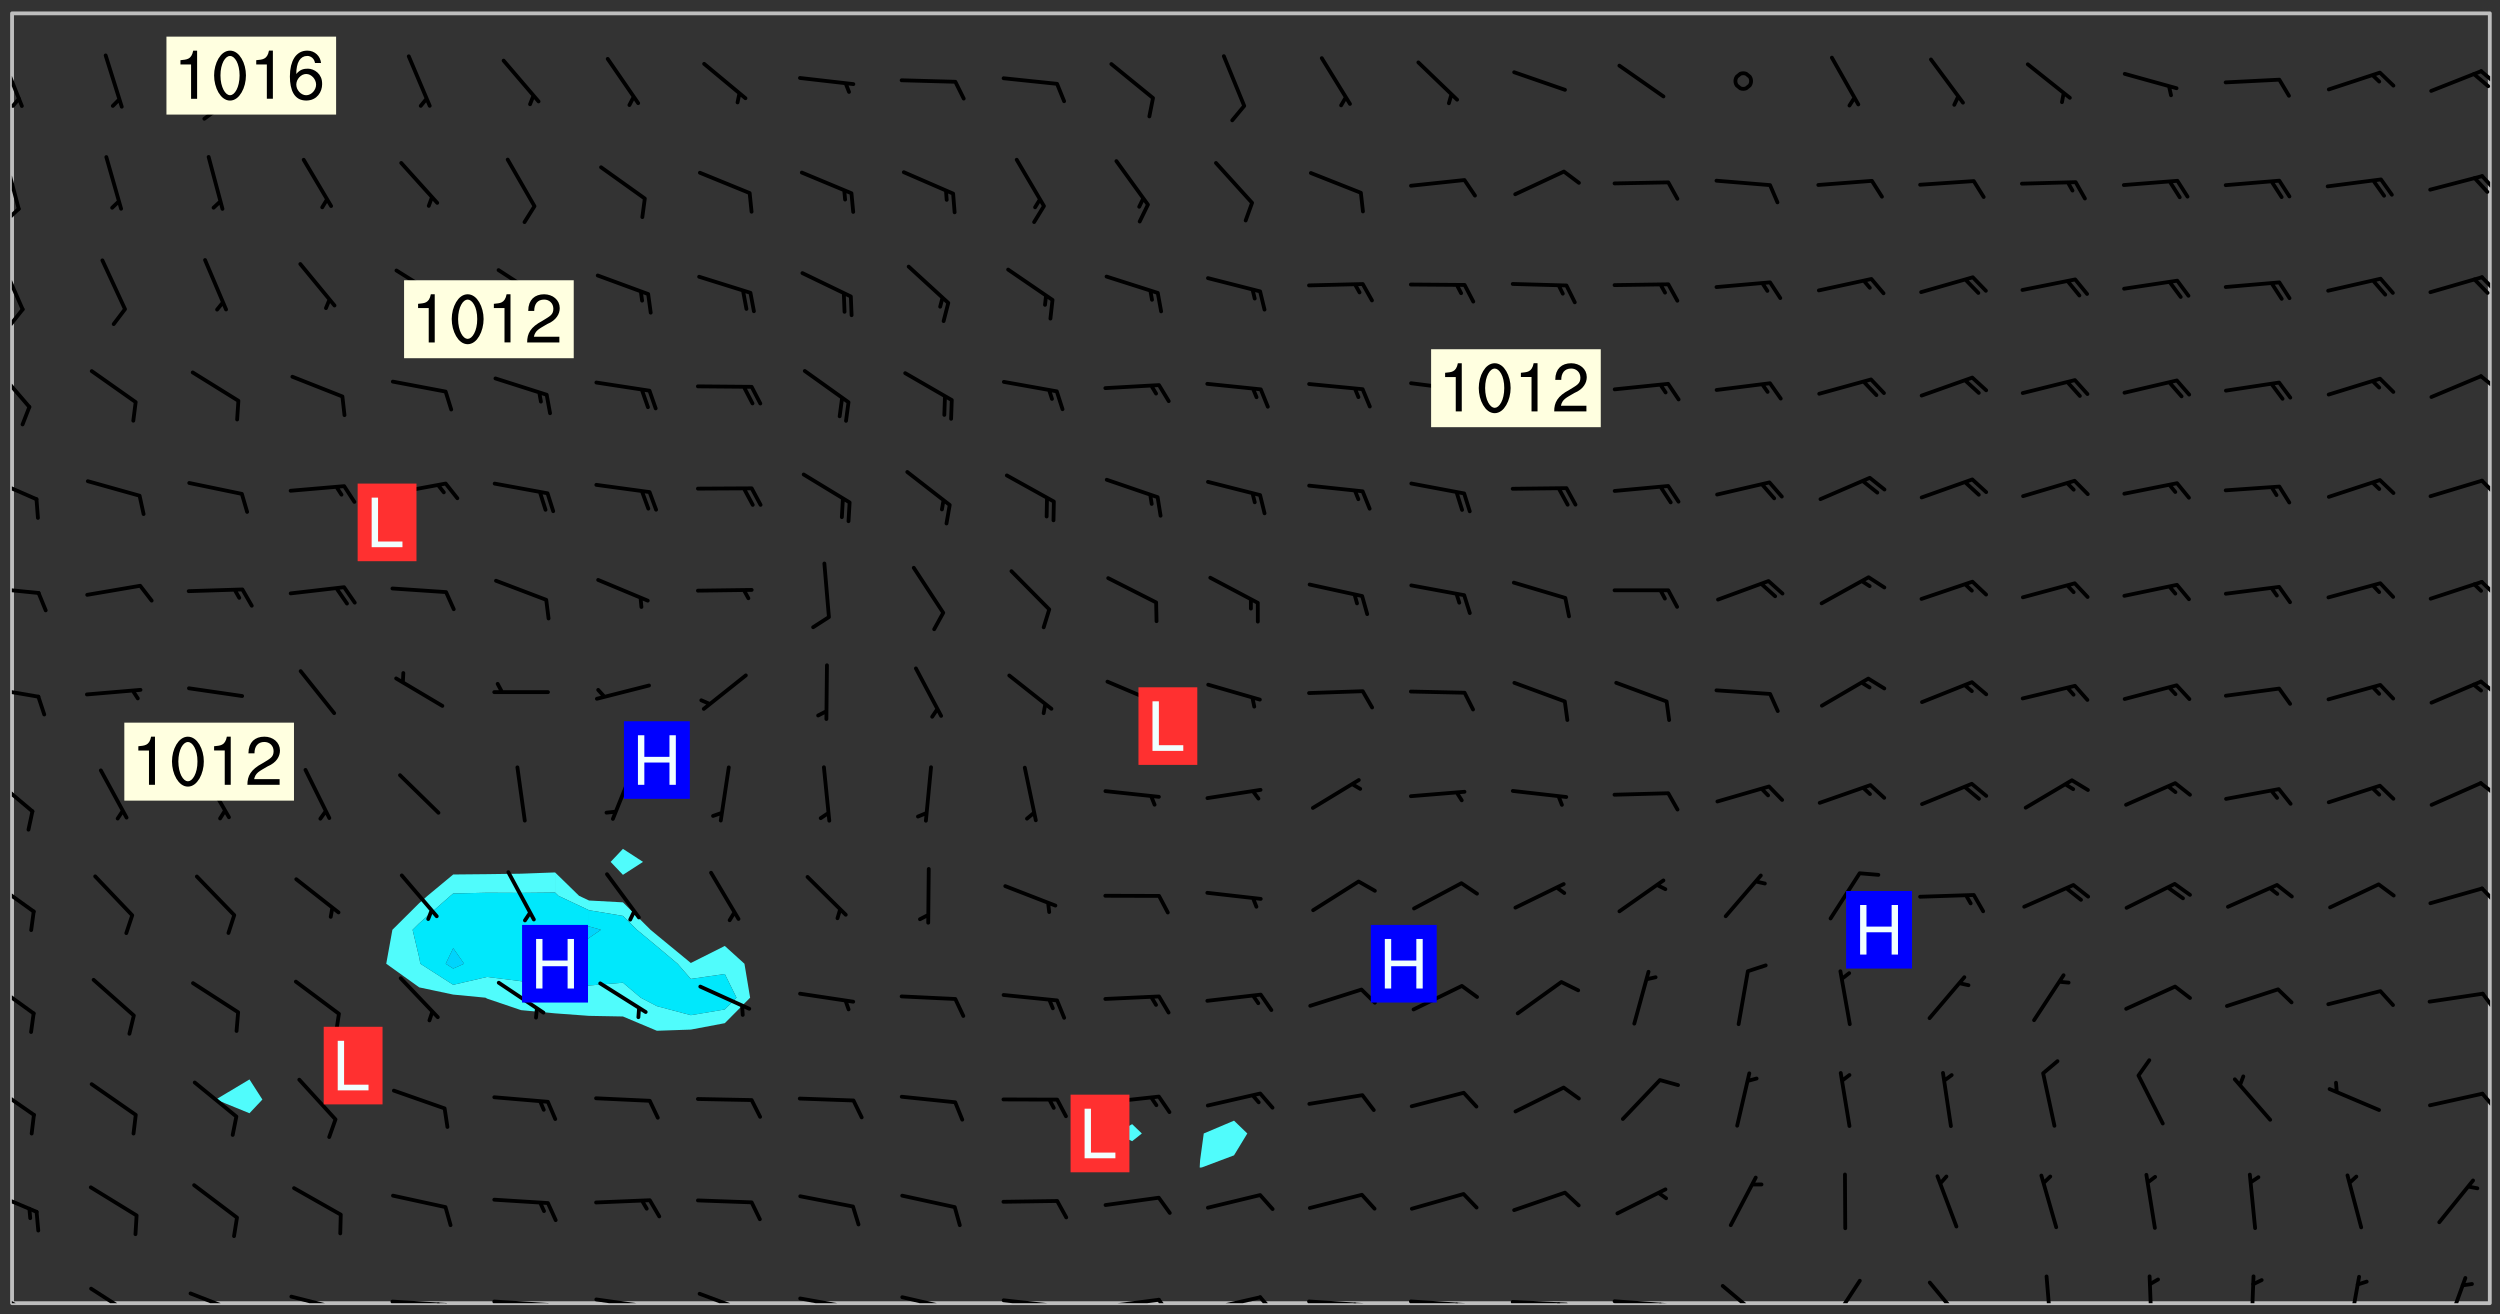<svg xmlns="http://www.w3.org/2000/svg" role="img" xmlns:xlink="http://www.w3.org/1999/xlink" viewBox="142.45 309.95 326.84 171.84"><rect x="142.45" y="309.95" width="326.84" height="171.84" fill="#333333" stroke="none"/><defs><clipPath id="a"><path d="M144 311.672h1v168.656h-1zm0 0"/></clipPath><clipPath id="b"><path d="M144 311.672h324v168.656H144zm0 0"/></clipPath><clipPath id="c"><path d="M467 311.672h1v168.656h-1zm0 0"/></clipPath><clipPath id="d"><path d="M144 478h4v2.328h-4zm0 0"/></clipPath><clipPath id="e"><path d="M154 478h7v2.328h-7zm0 0"/></clipPath><clipPath id="f"><path d="M167 478h8v2.328h-8zm0 0"/></clipPath><clipPath id="g"><path d="M172 480h2v.328h-2zm0 0"/></clipPath><clipPath id="h"><path d="M180 479h8v1.328h-8zm0 0"/></clipPath><clipPath id="i"><path d="M187 480h2v.328h-2zm0 0"/></clipPath><clipPath id="j"><path d="M186 480h1v.328h-1zm0 0"/></clipPath><clipPath id="k"><path d="M193 479h9v1.328h-9zm0 0"/></clipPath><clipPath id="l"><path d="M200 480h3v.328h-3zm0 0"/></clipPath><clipPath id="m"><path d="M199 480h2v.328h-2zm0 0"/></clipPath><clipPath id="n"><path d="M206 479h9v1.328h-9zm0 0"/></clipPath><clipPath id="o"><path d="M213 480h3v.328h-3zm0 0"/></clipPath><clipPath id="p"><path d="M220 479h8v1.328h-8zm0 0"/></clipPath><clipPath id="q"><path d="M227 480h2v.328h-2zm0 0"/></clipPath><clipPath id="r"><path d="M233 478h8v2.328h-8zm0 0"/></clipPath><clipPath id="s"><path d="M246 479h9v1.328h-9zm0 0"/></clipPath><clipPath id="t"><path d="M253 480h2v.328h-2zm0 0"/></clipPath><clipPath id="u"><path d="M260 479h8v1.328h-8zm0 0"/></clipPath><clipPath id="v"><path d="M267 480h2v.328h-2zm0 0"/></clipPath><clipPath id="w"><path d="M273 479h8v1.328h-8zm0 0"/></clipPath><clipPath id="x"><path d="M280 480h2v.328h-2zm0 0"/></clipPath><clipPath id="y"><path d="M286 479h9v1.328h-9zm0 0"/></clipPath><clipPath id="z"><path d="M293 479h3v1.328h-3zm0 0"/></clipPath><clipPath id="A"><path d="M300 479h8v1.328h-8zm0 0"/></clipPath><clipPath id="B"><path d="M306 479h4v1.328h-4zm0 0"/></clipPath><clipPath id="C"><path d="M313 479h8v1.328h-8zm0 0"/></clipPath><clipPath id="D"><path d="M319 480h2v.328h-2zm0 0"/></clipPath><clipPath id="E"><path d="M326 479h9v1.328h-9zm0 0"/></clipPath><clipPath id="F"><path d="M332 480h2v.328h-2zm0 0"/></clipPath><clipPath id="G"><path d="M339 479h9v1.328h-9zm0 0"/></clipPath><clipPath id="H"><path d="M345 480h2v.328h-2zm0 0"/></clipPath><clipPath id="I"><path d="M353 479h8v1.328h-8zm0 0"/></clipPath><clipPath id="J"><path d="M359 480h2v.328h-2zm0 0"/></clipPath><clipPath id="K"><path d="M367 477h7v3.328h-7zm0 0"/></clipPath><clipPath id="L"><path d="M381 477h5v3.328h-5zm0 0"/></clipPath><clipPath id="M"><path d="M394 477h6v3.328h-6zm0 0"/></clipPath><clipPath id="N"><path d="M409 476h2v4.328h-2zm0 0"/></clipPath><clipPath id="O"><path d="M423 476h2v4.328h-2zm0 0"/></clipPath><clipPath id="P"><path d="M436 476h2v4.328h-2zm0 0"/></clipPath><clipPath id="Q"><path d="M449 476h3v4.328h-3zm0 0"/></clipPath><clipPath id="R"><path d="M462 476h4v4.328h-4zm0 0"/></clipPath><clipPath id="S"><path d="M144 465h4v4h-4zm0 0"/></clipPath><clipPath id="T"><path d="M144 451h4v5h-4zm0 0"/></clipPath><clipPath id="U"><path d="M466 452h2v4h-2zm0 0"/></clipPath><clipPath id="V"><path d="M144 438h4v5h-4zm0 0"/></clipPath><clipPath id="W"><path d="M466 439h2v4h-2zm0 0"/></clipPath><clipPath id="X"><path d="M144 424h4v6h-4zm0 0"/></clipPath><clipPath id="Y"><path d="M466 425h2v4h-2zm0 0"/></clipPath><clipPath id="Z"><path d="M144 411h3v6h-3zm0 0"/></clipPath><clipPath id="aa"><path d="M466 412h2v3h-2zm0 0"/></clipPath><clipPath id="ab"><path d="M144 399h4v3h-4zm0 0"/></clipPath><clipPath id="ac"><path d="M466 398h2v3h-2zm0 0"/></clipPath><clipPath id="ad"><path d="M144 386h4v2h-4zm0 0"/></clipPath><clipPath id="ae"><path d="M466 385h2v3h-2zm0 0"/></clipPath><clipPath id="af"><path d="M144 372h4v4h-4zm0 0"/></clipPath><clipPath id="ag"><path d="M466 372h2v3h-2zm0 0"/></clipPath><clipPath id="ah"><path d="M144 357h3v7h-3zm0 0"/></clipPath><clipPath id="ai"><path d="M466 358h2v3h-2zm0 0"/></clipPath><clipPath id="aj"><path d="M144 343h2v8h-2zm0 0"/></clipPath><clipPath id="ak"><path d="M144 350h2v3h-2zm0 0"/></clipPath><clipPath id="al"><path d="M466 345h2v4h-2zm0 0"/></clipPath><clipPath id="am"><path d="M144 330h2v8h-2zm0 0"/></clipPath><clipPath id="an"><path d="M144 337h2v3h-2zm0 0"/></clipPath><clipPath id="ao"><path d="M466 332h2v4h-2zm0 0"/></clipPath><clipPath id="ap"><path d="M144 317h2v8h-2zm0 0"/></clipPath><clipPath id="aq"><path d="M144 322h2v3h-2zm0 0"/></clipPath><clipPath id="ar"><path d="M466 319h2v3h-2zm0 0"/></clipPath><g id="as" clip-path="url(#clip1)"><path fill="#fff" fill-opacity="0" fill-rule="evenodd" d="M0 0h1000v1000H0zm0 0"/><path fill="#d3d3d3" fill-opacity="0" fill-rule="evenodd" d="M162.152 355.867l-.234.293.059.234.117.172.176.234.293.348.113.059.117-.172.059-.234.176-.176.465-.176h.699l.234.293.289.816.059.176.176.23.352.234.699.699.172.176.234.348.234.41.289.582.41.465.23.234.234.176.117.23.176.293.172 1.164v.234l.059.289.059.117.117.117.348.41.117.172.176.176.176.234.117.172.172.352.059.234.234.406.234-.059-.176.176-.059.93h-.582l-.234-.113-.348.113-.117.117-.059.293-.059.176-.117.172-.465.293-.059.234-.059.113v.645l.059.172v.41l.059.059v.406l.059.406.117.176.059.059.23.641-.059.293v.699l-.059.582v.234l-.059.23-.055.352v1.922l.055.117h.426l-.367.117-.023.352.891 1.168 1.742.539 1.34.359v.539l.09.809.535.715 1.52.27.891-.086.09 1.164.535.18 1.16-.18 2.055-.984 1.16-.363 1.879-.176 1.695-.18-.18.719-1.516.086-1.25.09-.805.27-1.074.809.27.719.535.898-.18.625-.266.809.266 1.078.625.898.805.18 1.25-.18-.266.723.098.504.055.293v.172l.059.293v.406l.176.117.352.117h.406l.293-.176.113-.117.059-.117.117-.23.059-.176.352-.465.23-.176.176-.059.176.059.059.176.117.988.055.469.059.172.117.234.176.059.816.059h.289l.117.234.059.406.059.352v1.105l.117.293.117.348.289.699.176.352.582.754.352.176.172.059.469.234.641.465.348.234.293.176.293.055.23.062.816.348.293.176.113.172.352.352.117.176.523.641v.289l.059.352v.348l.059.352.059.289.117.059.172.059h.176l.582.234.176.117.176.289.176.234.113.234.293.23.117.117v.41l.059.055.289.234.234.117.059.117.117.172.059.117.23.234.059.176.234.059.117.059-.117.113-.059.117v.117l-.117.293-.117.289v.582l.176.117.117.059.059.117.117.117.113.059.176.348.059.352.059.406v.176l-.059.176-.117.699v.172l.117.176.293.293h.406l.176.117.117.172.117.293v.234h-.527l-.23-.234h-.234l-.176.059-.059.699.059.348.117.176.176.41.117.23.289.469.176.055h.523l.234.059.758.641.059.293v.234l.059.059.23.348v.352l-.117.172v.293l.293.289.293.176.172.059.293.176.293.117.582.406.289.234.293.176.219.16.016.012.23.176.641.523.176.234.117.176.176.176.113.172v.641l.117.176.469.117.582.117.234.059.23.113.293.117.113.059.586.352.289.172.176.062.176.055.176.059.699.352.289.176.234.055.289.176.234.117.641.406.293.117.172.059.234.059.41.059.23.059.234.117.059.172-.41.176.469.059.059.293.113.234.176.055.234.059.176.059.406.117.641.234.117.172.059.234v.176l-.059.117-.059.406.234.234.117.059.348.117.641.23.176.117.289.117.176.176.234.465.582 1.105.176.176.348.176.176.117.352.117 1.047.523.234.059.465.113.293.059.465.176.758.582.234.234.348.465.176.176.289.234.816.699.293.176.289.289.293.176.293.289.695.641.176.176.293.234.289.234.469.289.641.582.348.234.234.293.348.348.352.465.934.992.348.406.117.176.234.059.113.117.645.176.23.113.234.059.293.176.23.117.934.699.406.406.234.176.406.176.234.117.816.348.348.234.234.117.293.289.23.117.758.352.352.172.23.059.293.117.234.059.871.176h.816l.469.23.172.059.875.699.465.117.293.059.176.059.23.059.469.059.348.059.352.059.406.059h.293l.172.059v.23l.176.176h.293l.348.059.352.059.699.117h.641l.465-.234.293-.176.172-.117.41-.172.289-.176.934-.465.469-.293.523-.293.465-.172.465-.176 1.051-.465.289-.117.41-.117.289-.117.527-.176 1.516-.699.582-.348.289-.059.293-.059.348-.117.875-.23.352-.117h.113l.234-.059.875-.234.234-.059h.812l.352-.059.816-.117.172-.059.352-.055.293-.059.23-.059.816-.176.176-.059h.348l.234-.059.465-.117.758-.172.234-.059h.348l.41-.117.289-.059 1.285-.059h.289l.41-.059.23-.059h.176l.875-.117h.406l.41-.117h.348l.352-.113.871-.059h1.75l1.047.289.41.117.289.117.352.117.289.117 1.051.172.289.059h.293l.293.059.172.059.41.059.172.059.117.059h.117l.117.059.352.059h.113l.41.066 1.922.395 1.926.395 1.52.449 1.695.719 2.145.805 1.605-.719 1.43-.805 1.16-1.078 1.25-.449 3.035-.719 1.875-.359 2.145-1.348 2.234-1.254 2.5-1.258 1.695-.449 1.785-.18 1.16-.27.625.539 1.34-.27.715-.988.984-1.344.445-.18.805-.359 1.875-.539 1.785-.449 1.25-.27 1.16-.09 1.699-.09 1.961-.27 1.25-.09h.539l.625-.09h.891l2.145-.18 2.41-.18 2.59-.09 1.695.18 1.609.09 1.43.359 1.16.719 1.875.988 1.16 1.527.266.715.629.09.355.898.535.539.535 1.527 1.074.359h.535l-.805.535.09 1.707.715 2.695.891.805.895.988.715 1.258 1.785.539 1.52-.18.355 1.344 1.609-.805.98-.539.27.27.316-.215.219-.145.801.449.449-.359h.355l.535-.27.539-.719.535-.27.625-.988 1.16.449.84.371 1.395.617 1.695-.18h1.605l1.785.09.18-1.707.535-1.344.805.27.492.848.402.406-.09.539v.359l.715.449.711-.27h1.43l.359.988.445 1.258.715 1.344 1.25.629 1.695.629.715-.18.18-.539.98-.09.449.359.086 1.258-.266.629-.535.18v.539l.715.984.266.539.984.988.801 1.078-.266.359-.09.898-.625 2.332-.355 2.066-.09 1.793-.18.719-.09.539v1.438l-.98 1.883-.359 1.707-.535.898-.805 1.168-.266.539 2.055 1.254.086.359-.355.539-.09-.18v.809l.09 1.438-.445.715-1.074.094-.266.715.535.898.805.719 1.16.809 1.34.27.445.359-.355.449-1.789-.09-1.25-.449-.715-.719-.625-.09-.176 3.59-.188 1.309h89.359V311.703h-55.27v49.082l.762.125 3.289.543 2.023 2.836v2.754l2.352.332 2.348.332h4.051l-1.379 4.16-2.023.707-2.023.703-.543.344-2.594 1.617-.188.117-2.023-2.078-.73-2.742-2.672-2.078-1.375-3.5-.066-.082-1.957-2.672 2.75-1.418v-49.082H294.422v91.414l.117.031.133.012.074.074.105.047.09.059.086.059.09.059.297.297.059.09.031.117.027.117.016.137-.031.117-.059.09-.059.086-.043.105-.047.102-.027.121v.145l.176.27.148.148.074.086.074.074.043.105.062.09.059.086.043.105.059.09.047.102.043.105.059.086.117.18.074.074.062.086.059.09.043.105.059.09.059.086.062.09.059.09.043.102.117.18.074.074.059.086.074.074.09.059.105.047h.148l.133-.016.133.016.102-.047.074-.074.047-.102-.016-.133v-.148l-.047-.105-.027-.117-.047-.102-.027-.121-.043-.102-.062-.09-.043-.102-.043-.105-.031-.117-.016-.133-.012-.137.086-.059.059-.086.121-.031.043.105.016.133v.117l.059.102.059.09.09.059.148.148.059.09.043.105-.012.102.086.059.105.047.086.059.09.059.074.074-.117.027-.105.047-.086.059-.074.074-.059.09-.062.086-.027.121-.047.102-.043.105-.031.117-.012.133-.016.133v.148l.027.117.047.105.043.102.059.09.074.074.09.059.074.074.09.059.059.09.043.105.047.102.117.031.133.016h.148l.117-.031.105.043.043.105.047.102.027.121L299.5 410l.027.117.031.121.027.117.105.043.102.047.133-.016.148.148.062.086.074.074.07.074.09.062.105.043.102.043.117.031.137.016.117-.031.074-.074.027-.117-.012-.133-.031-.121-.027-.117.043-.105h.117l.09.062.117.027h.148l.133.016h.148l.133.016.133-.016h.148l.133-.016.133-.012.137.012.117-.027.133-.016.191-.059-.059.176-.016.133-.027.121-.016.133-.059.086-.133.016-.105.047-.105.043-.117.031-.117.027-.266.031h-.148l-.133.016-.074.074.059.086.148.148.117.18.074.07.09.062.09.059.086.059.09.059.102.043.105.062.105.043.086.059.105.047.102.043.18.117.059.09-.043.102-.047.105.016.133.223.223.059.09.043.102.031.121.043.102.016.133.031.117.012.137.031.117.148.148.102.043.105.043.117.031.133.016.137.016h.117l.117-.031.09-.059.043-.105.047-.102.043-.105.031-.117.012-.133v-.148l-.012-.133-.016-.133-.031-.117-.043-.105-.047-.105-.043-.102-.043-.105-.016-.133.016-.133.027-.117.031-.117.027-.121.047-.102.09-.059.086-.062.074-.074.09-.059.223-.223.059-.086.074-.074.117-.18.059-.086v-.148l-.074-.074-.102-.047-.105-.043-.102-.043-.059-.09-.047-.105-.027-.117.09-.059.117-.031.102-.043.18-.117.148-.148.012-.133-.012-.105-.09-.059-.133.016h-.148l-.133.016-.133-.016-.121-.031-.086-.059-.074-.074-.059-.09-.062-.086-.117-.18-.059-.086.031-.121.086-.059.121-.031.059-.086v-.121l-.031-.117-.059-.09-.059-.086-.047-.105-.027-.117-.016-.133.059-.09.074-.074.09-.059.117-.18.074-.074.059-.086.148-.148.121-.031.133-.016.133.016.074.074.043.105.016.133-.031.117-.117.031-.133.012-.148.148-.043.105-.047.102-.027.121-.031.117v.148l.031.117.043.105.059.09.074.07.074.074.117.031.121.027.117-.027.133-.016h.117l.09.059.074.074.047.105.059.086.102.047.133.016.105.043.086.059-.012.105-.074.074-.18.117-.059.09-.09.059-.07.074-.074.074-.062.09-.027.117-.016.133.016.133-.016.133v.148l.016.133.027.117.031.121.074.074.09.059.086.059.09.059.117.031v.086l-.102.047-.09.059-.266.031-.117.027h-.148l-.105.043-.102.047-.059.09-.062.234-.012.133-.031.121-.016.133v.293l-.012.133.012.137.016.133.133.016.133.012.121.031.086.059.074.074.047.105.043.102.016.133v.445l-.016.133v.445l.031.266.027.117.016.133.031.117.086.211.031.266v.148l-.031.117-.027.117-.031.121-.027.117-.031.117-.031.121-.012.133-.016.133.09.059.117-.031.102.016.047.105-.031.266v.441l-.043.105-.047.105-.043.102-.043.105-.059.086-.031.121-.043.117-.031.117-.016.133.016.133.059.09.105.047.086.059.059.086-.012.137-.031.117-.043.102v.445l-.016.133v.148l-.031.117-.043.105-.027.117-.047.105-.043.102-.031.121-.027.117-.031.133-.031.117-.027.117-.043.105-.031.117-.031.121-.012.133-.016.133v.297l.027.117v.148l.047.398.027.117.059.09.121.031h.148l.133-.016.059.09v.117l-.059.09-.09.059-.102.043-.105.047-.09.059-.086.059-.137.016-.117-.031-.133-.016-.102.047-.062.086-.012.137-.016.133-.031.117-.027.117-.016.133-.031.121v.297l.016.133.031.117v.148l.012.133v.148l-.027.117-.047.102-.027.121-.031.117-.059.09-.074.074-.102.043-.105.047-.117.027-.121.031-.102-.047.059-.086.105-.047.027-.117.031-.117.027-.121.031-.117v-.148l.016-.133-.031-.117-.043-.105-.105.016-.074.074-.102.043-.09.062-.074.074-.043.102-.016.133-.031.117L304.25 426l-.031.117-.027.117-.031.121-.027.117-.031.117-.043.105-.09.059h-.09l-.117-.031-.031-.086.016-.137-.031-.117v-.148l-.012-.133v-.148l-.062-.234-.027-.121-.043-.102-.047-.105-.059-.086-.059-.09-.043-.105-.062-.086-.148-.148-.07-.074-.105-.047-.105-.043-.102-.043-.297-.297-.09-.074-.086-.059-.105-.043-.09-.062-.086-.059-.105-.043-.09-.059-.086-.062-.074-.07-.105-.047-.086-.059-.105-.043-.09-.062-.102-.043-.105-.043-.086-.059-.105-.047-.105-.043-.102-.047-.09-.059-.102-.043-.105-.043-.09-.062-.117-.027-.133-.016-.133.016H299.75l-.133.016-.117-.031-.09-.059-.074-.074-.09-.059-.102-.047h-.148l-.121-.027-.102-.043-.074-.074-.117-.18-.09-.059-.102-.043-.09-.062-.105-.043-.09-.059-.086-.059-.105-.047-.059-.086-.059-.09-.043-.105-.047-.102-.074-.074-.086-.059-.074-.074-.09-.059-.223-.223-.043-.105-.031-.266.105-.043h.145l.105.043.074.074.09.059.086.059.105.047.09.059.148.148.07.074.148.148.062.086.074.074.086.059.074.074.09.062.09.059.086.059.27.176.102.047.105.043.102.043.047-.074.059-.086.074-.074.07-.074.105.043.074.074.059.09.043.102.047.105.043.105.121.027.117-.027.074-.09.043-.105.059-.09.074-.074.105-.043.117-.027.133.012.09.059.148.148.059.09.043.105.047.102.043.105.043.102.105.047.105.043.133.016.086-.059.059-.09.074-.074.105-.043.117.027.105.047.102.043.105.043.102.047.18.117v.117l-.016.133.016.133.016.137.059.086.102.047.121.027.117.031h.148l.117-.031.059-.09.18-.117.059-.09.074-.074.059-.086.117-.18.18-.117.117.031.09.059.043.074-.016.133v.117l.09.059h.148l.133-.016.133-.012.266-.031.105-.043.117-.031.121-.027.074-.074.07-.074.062-.09-.016-.105-.047-.102-.102-.043-.105-.016-.117.027-.266.031h-.148l-.074-.074-.09-.059-.117-.031-.117-.027-.133-.016h-.148l-.133.016h-.297l-.105-.047-.148-.148-.043-.102-.059-.09.223-.223.086-.059.105-.043.117-.031.133-.016.133.016.137.016.102.043.133-.012.09-.062.102-.043.062-.09-.047-.102-.09-.059-.117-.031-.102-.043-.059-.09-.062-.09v-.117l.016-.133.105-.047.074-.07v-.121l-.09-.059-.031-.117.09-.059.074-.074.043-.105.059-.09.047-.102.016-.133v-.148l-.047-.105-.043-.102-.09-.059-.133-.016-.102-.043-.137-.016-.117-.031h-.445l-.133-.016-.133-.012-.133-.016-.117-.031h-.148l-.133-.016-.133-.012-.266-.031-.121-.043-.086-.059-.074-.074v-.148l.012-.133.105-.047.102-.043.133-.016h.152l.133-.016h.293l.121.031.102.043.09.059.234.062.121-.047.09-.059.102-.043.133-.016.105.043.102.047.133.012.121-.027h.145l.121-.031.117-.027.105-.047.074-.074.086-.059.148-.148.059-.086.047-.105.027-.117.016-.105-.102-.043-.09-.059-.117-.031-.105-.043-.09-.062-.074-.086-.074-.074-.102-.043-.105-.047-.102-.043-.059-.09-.047-.102-.086-.211-.062-.086-.059-.09-.074-.074-.086-.059h-.27l-.117.031-.09.059-.102.043-.133.016-.105-.016-.027-.117-.062-.09-.117-.031-.102-.043-.148-.148-.031-.117-.016-.105.074-.074.18-.117.117-.027.117-.031.137.016.102.043.105.043.102.047.105.043.117.031.133.016.117.027.133.016.105-.016.09-.059-.074-.074-.105-.043-.074-.074-.074-.09-.148-.148-.086-.059-.09-.059-.074-.074-.09-.059-.102-.047-.121-.027-.102-.047-.105-.043-.117-.031-.102-.043-.121-.031h-.148l-.117.031-.105.043-.086.062-.18.117-.086.059-.09.059-.105.047-.086.059-.105.043-.102.043-.105.047-.074.074-.059.09-.059.086-.047.105-.059.086-.074.074-.133-.012-.117-.031h-.117l-.074.074-.09.059-.074.074-.09.059-.086.059-.105.047-.102.043-.137.016-.102-.043-.148-.148-.105-.047h-.086l-.105.047-.102.043-.121.031-.117-.031-.074-.074v-.117l.031-.121.074-.07.059-.09.074-.074.117-.031.105-.043h.293l.133-.016.137-.016.102-.043.09-.059.102-.047.09-.059.133-.012.09.059.133.012.09-.059.086-.059.105-.043.09-.059.086-.062.09-.059.148-.148.059-.086.059-.09.105-.043.133-.016.117.027.121.031.059-.059.059-.09.031-.266.027-.117.105.012.133.016.102-.043.09-.059.059-.09.074-.074.059-.09.047-.102.012-.133-.012-.133-.047-.105-.148-.148-.059-.09-.059-.086-.043-.105v-.445l.016-.133v-.148l.012-.133-.059-.059-.09.059-.102-.043-.18-.117-.086-.059-.062-.09-.059-.09-.074-.074-.086-.059-.121.031-.102.012-.105.047-.086.059-.105.043-.148.148-.09.059-.086.059-.09.062-.105.043-.133.016v-.121l.105-.043.117-.031.074-.07.043-.105v-.148l-.027-.117-.148-.148-.133-.016h-.148l-.117.031-.105.043-.102.043-.09.062-.117.027-.074-.074.012-.133-.043-.102-.043-.105-.09-.059-.117.027-.121.031-.117.031-.102.043-.121.031-.102.043-.105.043-.09.059-.102.016v-.117l.016-.133-.059-.09-.074.043-.148.148-.059.09-.074.074-.047.105-.043.102-.074.074-.059.09-.074.074-.059.086-.074.074-.09.062-.074.07-.074.074-.102.016-.133.016-.105-.043v-.121l.148-.148.043-.102.059-.09.047-.102.043-.105.059-.09.031-.117.043-.102.031-.121.027-.117.047-.105.043-.102.043-.105.074-.07.09-.062.09-.059.102-.043h.297l.266-.031.105-.043-.074-.074-.117-.031-.105-.043-.09-.059-.102-.047-.09-.059-.102-.043-.105-.043-.09-.062-.086-.059-.105-.043-.102-.043-.121-.031-.117-.031-.102-.043L297.5 410.25l-.102-.043-.09-.059-.043-.105-.016-.133.102-.043.133-.016.137.016.133-.016.102-.043.059-.09.016-.105-.09-.059-.074-.074-.102-.043-.09-.059-.148-.148-.043-.105-.016-.133v-.293l-.059-.09-.09-.059-.074-.074-.043-.105-.031-.117-.059-.09-.074-.074-.117-.027-.074-.074-.09-.059-.09-.062-.086-.059-.074-.074-.059-.086-.047-.105-.086-.059-.148-.148-.195-.059-.133.016-.102.043-.074.074-.047.102-.043.105-.059.09-.059.086-.297.297-.09.059h-.086l-.062-.086-.043-.105.031-.117.059-.09.027-.117-.012-.133-.09-.062-.105.047-.117.027-.117.031-.27.176-.102.047-.117.027-.105.047-.09.059-.102.043-.059-.086-.047-.105.016-.133.047-.105.07-.074.074-.07.059-.09v-.148l-.043-.105h-.238l-.102.047-.031.117-.027.117-.031.121-.074.043-.133.016-.074-.047-.043-.102-.043-.105-.047-.102-.043-.105-.121.031-.102.043-.133.016-.117.031-.105.043-.09.059-.102.047-.121.027-.133.016-.102-.043-.059-.09-.047-.105-.043-.102-.043-.105v-.117l.059-.09.086-.059.18-.117.102-.047.105-.043.105-.059.102-.043.09-.062.102-.043.105-.059.102-.047.09-.059.105-.043.102-.043.09-.062.102-.043.137-.016.117.031.102.043.121.031.102.043.105.047.102.043.105.043.102.047.105.043.102.043.105.047.086.059.105.043.117.031.105.043.102.047.09.059.105.043.102.043.105.047.117.027.102.047.121.027h.148l.086-.059.016-.102.059-.09-.027-.117-.074-.074-.117-.18-.074-.074-.09-.074-.18-.117-.086-.059-.105-.043-.102-.047-.27-.176-.059-.09-.074-.074-.059-.09-.043-.102-.031-.117-.016-.137v-.562l-.012-.133-.016-.133-.031-.117-.016-.133-.012-.133-.031-.121-.223-.223-.059-.086-.016-.105.031-.117.133-.016v-91.414H172.992v1.453l-.059.234-.352 1.051-.172.523-.117.348-.176.41-.117.172-.234.293-.23.059h-.352l-.117.059-.23.406v.293l.117.176.23.23.117.234.641.758.293.465.176.234.23.352.234.348.641.816.176.465.172.41.117.695.176.469.117 1.398.059.465v.875l.117 1.047v4.781l-.059.465-.352 1.281-.176.523-.113.41-.352.93L172.934 336l-.234.582-.117.176-.172.348-.176.406-.352.816-.059.293-.113.293-.117.289-.059.176-.117.875-.059.406-.059.117-.059.176-.059.172-.23.527-.117.172v.234l-.117.234-.059.172-.176.586v.289l-.059.176v.293l-.059.113-.059.527v.172l-.055.234v2.621l-.176.816-.117.176-.176.234-.117.172-.113.234-.586.934-.23.289-.293.465-.176.234-.289.352-.352.699-.113.23-.176.41-.176.23-.406.527-.816.699-.293.172-.289.234-.176.117-.176.176-.523.406-.527.176-.172.176-.234.055-.641.176h-.758m12.211 31.023l-1.074.449.359.895 1.25-.715.445-.539-.98-.09"/><path fill="#d3d3d3" fill-opacity="0" fill-rule="evenodd" d="M201.508 416.598h-.895l.449.629.98.359.805-.09.445-.988-.176.09-.715-.355-.895.355m154.621 59.07l-.059-.523v-.293l.113-.293.059-.23.469-.469h.113l.117-.113.117-.059h.176l.234-.059h.348l.234.059.117.059.23.172.059.176.117.582v.293l-.117.176-.172.289-.176.176-.527.523-.23.234-.117.059h-.176l-.117-.059-.406-.293-.176-.117-.117-.059-.059-.113-.055-.117m6.641-10.957l-.059-.172v-1.109l.059-.172.176-.059.172-.059h.176l.234-.059.117.059.059.699-.059.172-.117.176-.117.059-.234.523-.113.059h-.234l-.059-.117m9.613-14.391l-.117-.176v-.699l.293-.875.117-.172.176-.352.113-.23.117-.293.352-.758.117-.23.172-.234h.176l.117-.059h.641l.117.059.234.234.172.113.352.293.117.117.113.176v.113l.117.059.117.117v.699l-.059.176v.23l-.059.176-.348 1.051-.117.23-.117.234-.117.059-.23.234-.641.289h-.875l-.41-.117-.641-.465"/><path fill="none" stroke="#bebebe" stroke-linecap="round" stroke-linejoin="round" stroke-miterlimit="10" stroke-width=".5" d="M467.957 311.695H144.027v168.625h323.93v-168.625"/><g clip-path="url(#a)"><path fill="#fff" fill-opacity="0" fill-rule="evenodd" d="M144 475.891v4.438h.004H144V311.672h.004H144v164.219"/></g><g clip-path="url(#b)"><path fill="#fff" fill-opacity="0" fill-rule="evenodd" d="M144.004 480.328V311.672h31.062V451.07l-4.398 2.629 4.398 1.793 1.688-1.793-1.688-2.629V311.672h39.949V424.008l-4.441.164-4.438.062-4.438.043-3.363 2.793-1.074.945-3.512 3.492-.805 4.438 4.316 3.09 4.438.941 4.223.406.215.125 4.438 1.504 4.441.418 4.438.328 4.438.082 4.438 1.867 4.438-.152 4.441-.84 3.312-3.332-.742-4.438-2.57-2.328-4.441 2.23-4.438-3.652-.828-.688-3.609-3.586-4.438-.242-1.297-.609-3.141-3.062V311.672h8.875v109.254l-1.609 1.703 1.609 1.695 2.625-1.695-2.625-1.703v-109.254h66.574v145.246l-2.203 1.219 2.203 1.008 1.266-1.008-1.266-1.219v-145.246h13.316v144.789l-3.957 1.676-.48 3.52-.051.918.051.027.242-.027 4.195-1.578 1.738-2.859-1.738-1.676V311.672h164.215v168.656H144.004"/></g><path fill="#50fcfc" fill-rule="evenodd" d="M175.066 455.492l-4.398-1.793 4.398-2.629 1.688 2.629-1.688 1.793m22.195-16.457l-4.316-3.09.805-4.438 3.512-3.492 1.074-.945 3.363-2.793 4.438-.043 4.438-.062 4.441-.164v2.625l-4.441.047-4.438-.02-4.438.102-.371.309-4.066 3.574-.871.863.871 3.648.141.789 4.297 2.754 4.438-1.031 4.438.562 4.441 1.164 4.438-.602 4.438-.367 2.316 1.957 2.121 1.109 4.438 1.18 4.441-.75 1.531-1.539-1.531-3.098-4.441.648-1.73-1.988-2.707-2.277-2.609-2.16-1.828-1.816-4.438-.742-3.992-1.879-.445-.438v-2.625l3.141 3.062 1.297.609 4.438.242L227.5 431.508l.828.688 4.438 3.652 4.441-2.23 2.57 2.328.742 4.438-3.312 3.332-4.441.84-4.438.152-4.438-1.867-4.438-.082-4.438-.328-4.441-.418-4.438-1.504-.215-.125-4.223-.406-4.438-.941"/><path fill="#00e8fc" fill-rule="evenodd" d="M197.262 435.156l-.871-3.648.871-.863 4.066-3.574.371-.309v7.145l-.98 2.039.98.629 1.426-.629-1.426-2.039v-7.145l4.438-.102 4.438.02 4.441-.047.445.438 3.992 1.879v2.117l-1.234.441-3.203 4.07-.355.367.355.16.305-.16 4.133-3.371 1.555-1.066-1.555-.441v-2.117l4.438.742 1.828 1.816 2.609 2.16 2.707 2.277 1.73 1.988 4.441-.648 1.531 3.098-1.531 1.539-4.441.75-4.438-1.18-2.121-1.109-2.316-1.957-4.438.367-4.438.602-4.441-1.164-4.438-.562-4.438 1.031-4.297-2.754-.141-.789"/><path fill="#00d4fc" fill-rule="evenodd" d="M201.699 436.574l-.98-.629.98-2.039 1.426 2.039-1.426.629m13.316-.469l-.355-.16.355-.367 3.203-4.07 1.234-.441 1.555.441-1.555 1.066-4.133 3.371-.305.16"/><path fill="#50fcfc" fill-rule="evenodd" d="M223.891 424.324l-1.609-1.695 1.609-1.703 2.625 1.703-2.625 1.695m66.574 34.82l-2.203-1.008 2.203-1.219 1.266 1.219-1.266 1.008m8.879 3.457l-.051-.027.051-.918.48-3.52 3.957-1.676 1.738 1.676-1.738 2.859-4.195 1.578-.242.027"/><g clip-path="url(#c)"><path fill="#fff" fill-opacity="0" fill-rule="evenodd" d="M467.996 480.328H468V311.672h-.004H468v168.656h-.004"/></g><g clip-path="url(#d)"><path fill="none" stroke="#000" stroke-linecap="round" stroke-linejoin="round" stroke-miterlimit="10" stroke-width=".5" d="M147.066 482.047l-6.133-3.434"/></g><g clip-path="url(#e)"><path fill="none" stroke="#000" stroke-linecap="round" stroke-linejoin="round" stroke-miterlimit="10" stroke-width=".5" d="M160.27 482.23l-5.91-3.805"/></g><g clip-path="url(#f)"><path fill="none" stroke="#000" stroke-linecap="round" stroke-linejoin="round" stroke-miterlimit="10" stroke-width=".5" d="M173.902 481.609l-6.543-2.559"/></g><g clip-path="url(#g)"><path fill="none" stroke="#000" stroke-linecap="round" stroke-linejoin="round" stroke-miterlimit="10" stroke-width=".5" d="M172.949 481.234l.145 1.219"/></g><g clip-path="url(#h)"><path fill="none" stroke="#000" stroke-linecap="round" stroke-linejoin="round" stroke-miterlimit="10" stroke-width=".5" d="M187.352 481.195l-6.812-1.73"/></g><g clip-path="url(#i)"><path fill="none" stroke="#000" stroke-linecap="round" stroke-linejoin="round" stroke-miterlimit="10" stroke-width=".5" d="M187.352 481.195l.582 2.383"/></g><g clip-path="url(#j)"><path fill="none" stroke="#000" stroke-linecap="round" stroke-linejoin="round" stroke-miterlimit="10" stroke-width=".5" d="M186.359 480.941l.293 1.191"/></g><g clip-path="url(#k)"><path fill="none" stroke="#000" stroke-linecap="round" stroke-linejoin="round" stroke-miterlimit="10" stroke-width=".5" d="M200.766 480.547l-7.012-.434"/></g><g clip-path="url(#l)"><path fill="none" stroke="#000" stroke-linecap="round" stroke-linejoin="round" stroke-miterlimit="10" stroke-width=".5" d="M200.766 480.547l1.02 2.23"/></g><g clip-path="url(#m)"><path fill="none" stroke="#000" stroke-linecap="round" stroke-linejoin="round" stroke-miterlimit="10" stroke-width=".5" d="M199.746 480.48l.508 1.117"/></g><g clip-path="url(#n)"><path fill="none" stroke="#000" stroke-linecap="round" stroke-linejoin="round" stroke-miterlimit="10" stroke-width=".5" d="M214.082 480.555l-7.012-.449"/></g><g clip-path="url(#o)"><path fill="none" stroke="#000" stroke-linecap="round" stroke-linejoin="round" stroke-miterlimit="10" stroke-width=".5" d="M214.082 480.555l1.012 2.234"/></g><g clip-path="url(#p)"><path fill="none" stroke="#000" stroke-linecap="round" stroke-linejoin="round" stroke-miterlimit="10" stroke-width=".5" d="M227.371 480.82l-6.961-.984"/></g><g clip-path="url(#q)"><path fill="none" stroke="#000" stroke-linecap="round" stroke-linejoin="round" stroke-miterlimit="10" stroke-width=".5" d="M227.371 480.82l.836 2.305"/></g><g clip-path="url(#r)"><path fill="none" stroke="#000" stroke-linecap="round" stroke-linejoin="round" stroke-miterlimit="10" stroke-width=".5" d="M240.496 481.562l-6.582-2.469"/></g><g clip-path="url(#s)"><path fill="none" stroke="#000" stroke-linecap="round" stroke-linejoin="round" stroke-miterlimit="10" stroke-width=".5" d="M253.98 480.949l-6.918-1.242"/></g><g clip-path="url(#t)"><path fill="none" stroke="#000" stroke-linecap="round" stroke-linejoin="round" stroke-miterlimit="10" stroke-width=".5" d="M253.98 480.949l.75 2.336"/></g><g clip-path="url(#u)"><path fill="none" stroke="#000" stroke-linecap="round" stroke-linejoin="round" stroke-miterlimit="10" stroke-width=".5" d="M267.262 481.117l-6.852-1.574"/></g><g clip-path="url(#v)"><path fill="none" stroke="#000" stroke-linecap="round" stroke-linejoin="round" stroke-miterlimit="10" stroke-width=".5" d="M267.262 481.117l.637 2.367"/></g><g clip-path="url(#w)"><path fill="none" stroke="#000" stroke-linecap="round" stroke-linejoin="round" stroke-miterlimit="10" stroke-width=".5" d="M280.645 480.715l-6.984-.77"/></g><g clip-path="url(#x)"><path fill="none" stroke="#000" stroke-linecap="round" stroke-linejoin="round" stroke-miterlimit="10" stroke-width=".5" d="M280.645 480.715l.906 2.277"/></g><g clip-path="url(#y)"><path fill="none" stroke="#000" stroke-linecap="round" stroke-linejoin="round" stroke-miterlimit="10" stroke-width=".5" d="M293.949 479.875l-6.969.906"/></g><g clip-path="url(#z)"><path fill="none" stroke="#000" stroke-linecap="round" stroke-linejoin="round" stroke-miterlimit="10" stroke-width=".5" d="M293.949 479.875l1.422 2"/></g><g clip-path="url(#A)"><path fill="none" stroke="#000" stroke-linecap="round" stroke-linejoin="round" stroke-miterlimit="10" stroke-width=".5" d="M307.207 479.551l-6.852 1.559"/></g><g clip-path="url(#B)"><path fill="none" stroke="#000" stroke-linecap="round" stroke-linejoin="round" stroke-miterlimit="10" stroke-width=".5" d="M307.207 479.551l1.605 1.855"/></g><g clip-path="url(#C)"><path fill="none" stroke="#000" stroke-linecap="round" stroke-linejoin="round" stroke-miterlimit="10" stroke-width=".5" d="M320.602 480.559l-7.012-.461"/></g><g clip-path="url(#D)"><path fill="none" stroke="#000" stroke-linecap="round" stroke-linejoin="round" stroke-miterlimit="10" stroke-width=".5" d="M319.582 480.492l.504 1.117"/></g><g clip-path="url(#E)"><path fill="none" stroke="#000" stroke-linecap="round" stroke-linejoin="round" stroke-miterlimit="10" stroke-width=".5" d="M333.918 480.562l-7.012-.469"/></g><g clip-path="url(#F)"><path fill="none" stroke="#000" stroke-linecap="round" stroke-linejoin="round" stroke-miterlimit="10" stroke-width=".5" d="M332.898 480.496l.5 1.117"/></g><g clip-path="url(#G)"><path fill="none" stroke="#000" stroke-linecap="round" stroke-linejoin="round" stroke-miterlimit="10" stroke-width=".5" d="M347.234 480.5l-7.02-.344"/></g><g clip-path="url(#H)"><path fill="none" stroke="#000" stroke-linecap="round" stroke-linejoin="round" stroke-miterlimit="10" stroke-width=".5" d="M346.215 480.453l.52 1.109"/></g><g clip-path="url(#I)"><path fill="none" stroke="#000" stroke-linecap="round" stroke-linejoin="round" stroke-miterlimit="10" stroke-width=".5" d="M360.547 480.586l-7.012-.516"/></g><g clip-path="url(#J)"><path fill="none" stroke="#000" stroke-linecap="round" stroke-linejoin="round" stroke-miterlimit="10" stroke-width=".5" d="M359.527 480.512l.492 1.125"/></g><g clip-path="url(#K)"><path fill="none" stroke="#000" stroke-linecap="round" stroke-linejoin="round" stroke-miterlimit="10" stroke-width=".5" d="M373.039 482.594l-5.367-4.531"/></g><g clip-path="url(#L)"><path fill="none" stroke="#000" stroke-linecap="round" stroke-linejoin="round" stroke-miterlimit="10" stroke-width=".5" d="M381.75 483.27l3.844-5.883"/></g><g clip-path="url(#M)"><path fill="none" stroke="#000" stroke-linecap="round" stroke-linejoin="round" stroke-miterlimit="10" stroke-width=".5" d="M394.742 477.625l4.488 5.406"/></g><g clip-path="url(#N)"><path fill="none" stroke="#000" stroke-linecap="round" stroke-linejoin="round" stroke-miterlimit="10" stroke-width=".5" d="M410.008 476.828l.586 7.004"/></g><g clip-path="url(#O)"><path fill="none" stroke="#000" stroke-linecap="round" stroke-linejoin="round" stroke-miterlimit="10" stroke-width=".5" d="M423.48 476.816l.273 7.023"/></g><path fill="none" stroke="#000" stroke-linecap="round" stroke-linejoin="round" stroke-miterlimit="10" stroke-width=".5" d="M423.52 477.84l1.062-.617"/><g clip-path="url(#P)"><path fill="none" stroke="#000" stroke-linecap="round" stroke-linejoin="round" stroke-miterlimit="10" stroke-width=".5" d="M437.066 476.816l-.27 7.023"/></g><path fill="none" stroke="#000" stroke-linecap="round" stroke-linejoin="round" stroke-miterlimit="10" stroke-width=".5" d="M437.027 477.84l1.105-.535"/><g clip-path="url(#Q)"><path fill="none" stroke="#000" stroke-linecap="round" stroke-linejoin="round" stroke-miterlimit="10" stroke-width=".5" d="M450.871 476.871l-1.25 6.914"/></g><path fill="none" stroke="#000" stroke-linecap="round" stroke-linejoin="round" stroke-miterlimit="10" stroke-width=".5" d="M450.688 477.879l1.172-.375"/><g clip-path="url(#R)"><path fill="none" stroke="#000" stroke-linecap="round" stroke-linejoin="round" stroke-miterlimit="10" stroke-width=".5" d="M464.762 477.027l-2.398 6.605"/></g><path fill="none" stroke="#000" stroke-linecap="round" stroke-linejoin="round" stroke-miterlimit="10" stroke-width=".5" d="M464.41 477.988l1.215-.172"/><g clip-path="url(#S)"><path fill="none" stroke="#000" stroke-linecap="round" stroke-linejoin="round" stroke-miterlimit="10" stroke-width=".5" d="M147.234 468.383l-6.469-2.738"/></g><path fill="none" stroke="#000" stroke-linecap="round" stroke-linejoin="round" stroke-miterlimit="10" stroke-width=".5" d="M147.234 468.383l.219 2.445m-1.16-2.844l.109 1.223m13.906-.355l-5.988-3.676m5.988 3.676l-.148 2.449m13.273-2.168l-5.605-4.238m5.605 4.238l-.387 2.422M187 468.746l-6.109-3.465M187 468.746l-.066 2.453m13.758-3.438l-6.863-1.496m6.863 1.496l.664 2.363m12.727-2.891l-7.012-.441m7.012.441l1.016 2.234m-2.035-2.301l.508 1.117m13.832-1.418l-7.023.293m7.023-.293l1.238 2.117m-2.262-2.074L227 467.969m13.715-.828l-7.02-.254m7.02.254l1.074 2.207m12.18-1.664l-6.898-1.34m6.898 1.34l.719 2.348m12.582-2.27l-6.867-1.496m6.867 1.496l.66 2.363m12.734-3.164l-7.027.105m7.027-.105l1.184 2.148m12.098-2.574l-6.961.957m6.961-.957l1.438 1.988m11.812-2.336l-6.828 1.652m6.828-1.652l1.629 1.832M320.5 466.152l-6.809 1.727m6.809-1.727l1.652 1.816m11.637-1.918l-6.758 1.926m6.758-1.926l1.703 1.77m11.555-1.949l-6.645 2.285m6.645-2.285l1.797 1.672m11.34-2.102l-6.285 3.145m5.371-2.688l1 .711m11.719-2.707l-3.266 6.223m2.793-5.316l1.227-.008M383.652 463.5l.039 7.027m12.055-6.801l2.48 6.574m-2.121-5.617l.812-.922m12.414-.125l1.941 6.754m-1.66-5.77l.883-.855m12.566-.223l1.109 6.941m-.949-5.93l.98-.742m12.383-.297l.691 6.996m-.59-5.977l1.02-.68m11.645-.238l1.793 6.793m-1.535-5.805l.902-.832m15.258.508l-4.418 5.465m3.777-4.668l1.203.23"/><g clip-path="url(#T)"><path fill="none" stroke="#000" stroke-linecap="round" stroke-linejoin="round" stroke-miterlimit="10" stroke-width=".5" d="M146.883 455.707l-5.766-4.016"/></g><path fill="none" stroke="#000" stroke-linecap="round" stroke-linejoin="round" stroke-miterlimit="10" stroke-width=".5" d="M146.883 455.707l-.293 2.438m13.609-2.438l-5.766-4.016m5.766 4.016l-.293 2.438m13.445-2.223l-5.441-4.449m5.441 4.449l-.48 2.406m13.441-2.035l-4.734-5.188m4.734 5.188l-.82 2.312m15.086-3.746l-6.633-2.324m6.633 2.324l.367 2.426m13.133-3.289l-7.004-.594m7.004.594l.965 2.254m-1.984-2.34l.48 1.129m13.859-1.176l-7.02-.328m7.02.328l1.051 2.215m12.27-2.309l-7.027-.141m7.027.141l1.105 2.191m12.207-2.137l-7.023-.25m7.023.25l1.074 2.207m12.227-1.973l-6.992-.723m6.992.723l.922 2.273m12.41-2.621l-7.027-.023m7.027.023l1.145 2.172m-2.168-2.176l.574 1.086m13.742-1.477l-6.984.766m6.984-.766l1.383 2.027m-2.398-1.914l.691 1.012m13.574-1.527l-6.852 1.57m6.852-1.57l1.605 1.852m-2.605-1.625l.805.926m13.551-.938l-6.934 1.141m6.934-1.141l1.488 1.949m11.762-2.262l-6.801 1.766m6.801-1.766l1.66 1.805m11.402-2.484l-6.297 3.125m6.297-3.125l1.992 1.43m10.598-2.414l-4.848 5.09m4.848-5.09l2.363.66m9.32-1.535l-1.586 6.844m1.355-5.848l1.184-.32m11-.723l1.141 6.934m-.977-5.922l.977-.746m12.227-.273l1.035 6.949m-.887-5.938l.988-.73m11.957-.238l1.477 6.867m-1.477-6.867l1.875-1.582m10.59 1.879l3.176 6.27m-3.176-6.27l1.414-2.004m11.18 2.496l4.621 5.289m-3.949-4.52l.438-1.148m11.281 1.652l6.469 2.742m-5.527-2.344l-.105-1.223m19.145 1.434l-6.859 1.52"/><g clip-path="url(#U)"><path fill="none" stroke="#000" stroke-linecap="round" stroke-linejoin="round" stroke-miterlimit="10" stroke-width=".5" d="M466.992 452.938l1.594 1.867"/></g><g clip-path="url(#V)"><path fill="none" stroke="#000" stroke-linecap="round" stroke-linejoin="round" stroke-miterlimit="10" stroke-width=".5" d="M146.848 442.441l-5.695-4.117"/></g><path fill="none" stroke="#000" stroke-linecap="round" stroke-linejoin="round" stroke-miterlimit="10" stroke-width=".5" d="M146.848 442.441l-.336 2.43m13.434-2.156l-5.258-4.664m5.258 4.664l-.578 2.387m14.215-2.812l-5.902-3.809m5.902 3.809l-.207 2.445m13.383-2.246l-5.629-4.207m5.629 4.207l-.371 2.422m13.297-1.98l-4.848-5.09m4.141 4.348l-.387 1.164m14.906-1.016l-5.84-3.906m4.988 3.34l-.121 1.219m14.34-.734l-5.945-3.742M226 441.711l-.09 1.223m14.496-1.102l-6.402-2.898m5.469 2.477l.078 1.227m14.445-1.73l-6.949-1.047m5.938.895l.406 1.156m13.953-1.359l-7.02-.336m7.02.336l1.047 2.219m12.254-2.031l-6.988-.711m6.988.711l.93 2.273m-1.945-2.375l.465 1.133m13.883-1.551l-7.02.328m7.02-.328l1.25 2.109m-2.273-2.062l.629 1.055m13.688-1.34l-6.98.809m6.98-.809L308.664 442m-2.41-1.902l.699 1.008m13.492-1.785l-6.699 2.125m6.699-2.125l1.754 1.719m11.371-2.195l-6.316 3.078m6.316-3.078l1.984 1.445m11.023-1.957l-5.707 4.102m5.707-4.102l2.199 1.086m9.195-2.422l-1.863 6.777m1.59-5.793l1.199-.27m12.062-.789l-1.211 6.922m1.211-6.922l2.332-.762m9.766.766l1.227 6.918m-1.047-5.914l.965-.754m15.059.531l-4.551 5.352m3.891-4.57l1.199.262m12.43-1.305l-3.855 5.875m3.293-5.02l1.223.113m13.922.516l-6.395 2.91m6.395-2.91l1.949 1.492m11.512-1.129l-6.684 2.18m6.684-2.18l1.766 1.703m11.613-1.469l-6.812 1.711m6.812-1.711l1.648 1.82m11.734-1.484l-6.949 1.039"/><g clip-path="url(#W)"><path fill="none" stroke="#000" stroke-linecap="round" stroke-linejoin="round" stroke-miterlimit="10" stroke-width=".5" d="M467.035 439.863l1.461 1.973"/></g><g clip-path="url(#X)"><path fill="none" stroke="#000" stroke-linecap="round" stroke-linejoin="round" stroke-miterlimit="10" stroke-width=".5" d="M146.855 429.117l-5.711-4.098"/></g><path fill="none" stroke="#000" stroke-linecap="round" stroke-linejoin="round" stroke-miterlimit="10" stroke-width=".5" d="M146.855 429.117l-.328 2.43m13.211-1.934l-4.844-5.09m4.844 5.09l-.777 2.328m14.113-2.348l-4.887-5.051m4.887 5.051l-.758 2.332m14.391-2.688l-5.523-4.34m4.719 3.707l-.215 1.211m13.859-.078l-4.57-5.34m3.902 4.562l-.445 1.141m13.809.059l-3.336-6.184m2.852 5.285l-.68 1.02m14.898-.387l-4.172-5.652m3.566 4.832l-.531 1.105M239 430.09l-3.59-6.043m3.066 5.164l-.637 1.047m15.18-.719l-4.996-4.941m4.27 4.223l-.355 1.176m11.863.586l.07-7.027m-.062 6.004l-1.086.566m17.703-1.785l-6.551-2.543m5.598 2.172l.145 1.219m14.363-2.109l-7.027-.02m7.027.02l1.145 2.168m12.148-1.781l-6.984-.793m5.969.68l.449 1.141m13.359-3.301l-5.941 3.754m5.941-3.754l2.129 1.215m11.316-.992l-6.199 3.309m6.199-3.309l2.035 1.371m11.336-1.258l-6.316 3.082m5.398-2.633l.992.723m12.961-1.648l-5.75 4.039m4.91-3.453l1.094.555m12.48-1.785l-4.59 5.324m3.922-4.547l1.195.27m12.395-1.34l-3.805 5.91m3.805-5.91l2.445.207m12.477 2.633l-7.02.23m7.02-.23l1.223 2.129m-2.242-2.094l.609 1.062m13.43-2.402l-6.43 2.84m6.43-2.84l1.93 1.52m-2.863-1.105l1.926 1.52m12.254-2.078l-6.293 3.129m6.293-3.129l1.996 1.43m-2.91-.973l1.996 1.426m12.297-1.746l-6.418 2.855m6.418-2.855l1.934 1.512m-2.867-1.098l.969.758m13.246-1.25l-6.348 3.012m6.348-3.012l1.969 1.461m11.551-.918l-6.758 1.926"/><g clip-path="url(#Y)"><path fill="none" stroke="#000" stroke-linecap="round" stroke-linejoin="round" stroke-miterlimit="10" stroke-width=".5" d="M466.941 426.105l1.699 1.766"/></g><g clip-path="url(#Z)"><path fill="none" stroke="#000" stroke-linecap="round" stroke-linejoin="round" stroke-miterlimit="10" stroke-width=".5" d="M146.688 416.02l-5.375-4.531"/></g><path fill="none" stroke="#000" stroke-linecap="round" stroke-linejoin="round" stroke-miterlimit="10" stroke-width=".5" d="M146.688 416.02l-.516 2.398m12.824-1.578l-3.363-6.172m2.875 5.273l-.676 1.023m14.551-.168l-3.508-6.086m3 5.199l-.652 1.043m14.281-.051l-3.117-6.297m2.664 5.383l-.719.996m15.441-.773l-5.027-4.914m16.312 5.938l-.965-6.961m12.484 6.738l2.625-6.52m-2.242 5.574l-1.219.129m14.941 1.031l1.047-6.949m-.895 5.941l-1.16.406m15.195.625l-.703-6.992m.602 5.973l-1.02.684m13.75.336l.672-6.992m-.574 5.977l-1.133.469m15.406.488l-1.441-6.879m1.23 5.879l-.941.785m17.242-2.852l-6.988-.746m5.969.641l.457 1.137m13.855-1.941l-6.945 1.078m5.934-.922l.734.984m13.121-2.426l-6.004 3.648m5.133-3.117l1.055.625m13.633.379l-7.004.578m5.984-.492l.66 1.031m13.664-.434l-6.984-.793m5.969.68l.449 1.141m13.902-1.52l-7.027.195m7.027-.195l1.211 2.133m11.965-3.016l-6.75 1.961m6.75-1.961l1.711 1.758m-2.691-1.473l.855.879m13.383-1.344l-6.633 2.32m6.633-2.32l1.801 1.664m-2.766-1.328l.902.836m13.312-1.34l-6.504 2.652m6.504-2.652L402.125 414m-2.832-1.188l1.883 1.57m12.148-2.422l-6.043 3.586m6.043-3.586l2.094 1.273m-2.973-.754l1.047.641m13.34-.785l-6.43 2.832m6.43-2.832l1.926 1.52m-2.863-1.105l.965.758m13.527-.395l-6.91 1.281m6.91-1.281l1.527 1.922m-2.531-1.734l.762.961m13.445-1.59l-6.688 2.164m6.688-2.164l1.762 1.707m-2.734-1.391l.883.852m13.273-1.508l-6.426 2.844"/><g clip-path="url(#aa)"><path fill="none" stroke="#000" stroke-linecap="round" stroke-linejoin="round" stroke-miterlimit="10" stroke-width=".5" d="M466.773 412.332l1.93 1.512"/></g><g clip-path="url(#ab)"><path fill="none" stroke="#000" stroke-linecap="round" stroke-linejoin="round" stroke-miterlimit="10" stroke-width=".5" d="M147.465 401.031l-6.93-1.188"/></g><path fill="none" stroke="#000" stroke-linecap="round" stroke-linejoin="round" stroke-miterlimit="10" stroke-width=".5" d="M147.465 401.031l.77 2.328m12.582-3.219l-7.004.598m5.984-.512l.668 1.031m13.641-.312l-6.953-1.012m14.602-2.242l4.383 5.492m8.102-4.539l6.043 3.59m-5.164-3.07l.059-1.223m11.887 2.496h7.027m-6.004 0l-.578-1.082m12.977 1.949l6.812-1.734m-5.82 1.484l-.824-.91m13.805 2.484l5.496-4.379m-4.695 3.742l-1.125-.488m16.352 2.449l.074-7.027m-.062 6.004l-1.09.562m16.078.051l-3.297-6.207m2.816 5.301l-.688 1.02m15.59-1.039l-5.512-4.355m4.711 3.723l-.219 1.207m14.812-1.379l-6.469-2.746m5.527 2.344l.109 1.223m14.289-1.219l-6.75-1.949m5.77 1.664l.25 1.203m14.18-2.016l-7.02.242m7.02-.242l1.227 2.125m12.09-1.926l-7.023-.156m7.023.156l1.105 2.191m11.996-1.055l-6.594-2.43m6.594 2.43l.332 2.43m12.98-2.422l-6.59-2.441m6.59 2.441l.328 2.43m13.199-3.414l-7.012-.473m7.012.473l1.004 2.238m11.836-4.246l-6.066 3.543m6.066-3.543l2.09 1.289m-2.973-.773l1.047.645m13.383-.691l-6.527 2.605m6.527-2.605l1.871 1.586m-2.82-1.207l.938.793m13.48-.695l-6.832 1.648m6.832-1.648l1.625 1.84m-2.621-1.598l.812.918m13.477-1.23l-6.793 1.793m6.793-1.793l1.668 1.801m-2.656-1.543l.836.902m13.555-.73l-6.965.934m6.965-.934l1.43 1.992m11.789-2.469l-6.77 1.883m6.77-1.883l1.688 1.781m-2.672-1.508l.844.891m13.301-1.602l-6.465 2.758"/><g clip-path="url(#ac)"><path fill="none" stroke="#000" stroke-linecap="round" stroke-linejoin="round" stroke-miterlimit="10" stroke-width=".5" d="M466.793 399.059l1.91 1.543"/></g><path fill="none" stroke="#000" stroke-linecap="round" stroke-linejoin="round" stroke-miterlimit="10" stroke-width=".5" d="M465.852 399.461l.957.77"/><g clip-path="url(#ad)"><path fill="none" stroke="#000" stroke-linecap="round" stroke-linejoin="round" stroke-miterlimit="10" stroke-width=".5" d="M147.496 387.477l-6.992-.707"/></g><path fill="none" stroke="#000" stroke-linecap="round" stroke-linejoin="round" stroke-miterlimit="10" stroke-width=".5" d="M147.496 387.477l.93 2.27m12.352-3.215l-6.926 1.184m6.926-1.184l1.5 1.941m11.863-1.461l-7.023.223m7.023-.223l1.223 2.129m-2.242-2.098l.609 1.066m13.703-1.391l-6.98.809m6.98-.809l1.395 2.02m-2.41-1.902l1.395 2.023m12.953-1.5l-7.012-.473m7.012.473l1.004 2.238m12.09-1.227l-6.566-2.496m6.566 2.496l.305 2.438m12.969-2.332l-6.484-2.707m5.539 2.312l.117 1.223m14.414-2.23l-7.027.098m6.004-.082l.594 1.074m10.527 2.461l-.594-7.004m.594 7.004l-2.062 1.328m17.008-1.891l-3.852-5.879m3.852 5.879l-1.184 2.152m15.043-2.594l-4.941-4.996m4.941 4.996l-.727 2.344m14.703-3.254l-6.266-3.176m6.266 3.176l.051 2.453m13.238-2.398l-6.211-3.285m6.211 3.285l.004 2.453m-.906-2.93v1.227m14.543-1.641l-6.863-1.504m6.863 1.504l.664 2.363m-1.66-2.582l.328 1.18m14.008-1.074l-6.91-1.277m6.91 1.277l.738 2.34m-1.746-2.523l.371 1.168m13.863-.621l-6.734-2.004m6.734 2.004l.484 2.406m12.977-3.406h-7.027m7.027 0l1.152 2.164m-2.176-2.164l.578 1.082m13.547-2.293l-6.598 2.422m6.598-2.422l1.828 1.637m-2.789-1.285l1.828 1.637m12.219-2.484l-6.145 3.41m6.145-3.41l2.059 1.336m-2.953-.84l1.031.668m13.438-.586l-6.66 2.254m6.66-2.254l1.785 1.684m-2.754-1.355l.891.844m13.453-.961l-6.781 1.832m6.781-1.832l1.68 1.789m-2.664-1.523l.84.895m13.508-.961l-6.879 1.438m6.879-1.438l1.57 1.883m-2.57-1.676l.785.941m13.578-.879l-6.973.895m6.973-.895l1.418 2.004m-2.434-1.875l.711 1.004m13.523-1.609l-6.781 1.852m6.781-1.852l1.68 1.785m-2.668-1.516l.844.891m13.406-1.332l-6.676 2.191"/><g clip-path="url(#ae)"><path fill="none" stroke="#000" stroke-linecap="round" stroke-linejoin="round" stroke-miterlimit="10" stroke-width=".5" d="M466.898 386.027l1.77 1.699"/></g><path fill="none" stroke="#000" stroke-linecap="round" stroke-linejoin="round" stroke-miterlimit="10" stroke-width=".5" d="M465.93 386.348l.883.848"/><g clip-path="url(#af)"><path fill="none" stroke="#000" stroke-linecap="round" stroke-linejoin="round" stroke-miterlimit="10" stroke-width=".5" d="M147.219 375.215l-6.438-2.812"/></g><path fill="none" stroke="#000" stroke-linecap="round" stroke-linejoin="round" stroke-miterlimit="10" stroke-width=".5" d="M147.219 375.215l.191 2.445m13.289-2.902l-6.766-1.898m6.766 1.898l.523 2.398m12.848-2.637l-6.879-1.426m6.879 1.426l.688 2.355m12.688-3.367l-7 .602m7-.602l1.336 2.059m-2.355-1.973l.668 1.031m13.621-1.457l-6.91 1.281m6.91-1.281l1.527 1.922m-2.531-1.734l.762.961m13.559.125l-6.91-1.266m6.91 1.266l.742 2.34m-1.746-2.523l.742 2.34m13.602-2.316l-6.961-.945m6.961.945l.852 2.305m-1.863-2.441l.848 2.301m13.512-2.656l-7.027.039m7.027-.039l1.164 2.16m-2.188-2.156l1.164 2.16m12.664-.32l-6.004-3.652m6.004 3.652l-.145 2.453m-.73-2.984l-.141 2.453m14.102-1.59l-5.547-4.312m5.547 4.312l-.422 2.418m-.387-3.047l-.211 1.211m14.633-1.031l-6.145-3.414m6.145 3.414l-.047 2.453m-.848-2.949l-.047 2.453m14.508-2.527l-6.648-2.277m6.648 2.277l.387 2.426m-1.352-2.754l.191 1.211m14.172-1.156l-6.812-1.727m6.812 1.727l.582 2.383m-1.574-2.633l.293 1.191m14.102-1.434l-6.988-.742m6.988.742l.918 2.273m-1.934-2.383l.457 1.141m13.832-.754l-6.906-1.297m6.906 1.297l.734 2.34m-1.738-2.531l.734 2.344m13.645-2.844l-7.027.082m7.027-.082l1.18 2.156m-2.199-2.145l1.176 2.156m13.145-2.449l-6.996.648m6.996-.648l1.348 2.051m-2.363-1.957l1.344 2.051m12.91-2.613l-6.844 1.586m6.844-1.586l1.613 1.852m-2.609-1.621l1.613 1.852m12.5-2.684l-6.449 2.789m6.449-2.789l1.918 1.531m-2.855-1.125l1.918 1.531m12.422-1.723l-6.621 2.355m6.621-2.355l1.812 1.656m-2.777-1.312l1.812 1.656m12.523-1.824l-6.734 2.008m6.734-2.008l1.723 1.746m-2.703-1.457l.863.875m13.512-.848l-6.891 1.375m6.891-1.375l1.555 1.898m-2.559-1.699l.777.949m13.602-.707l-7.012.492m7.012-.492l1.301 2.082m-2.32-2.012l.648 1.043m13.516-1.965l-6.672 2.195m6.672-2.195l1.773 1.695m-2.742-1.379l.887.852m13.426-1.086l-6.727 2.031"/><g clip-path="url(#ag)"><path fill="none" stroke="#000" stroke-linecap="round" stroke-linejoin="round" stroke-miterlimit="10" stroke-width=".5" d="M466.926 372.793l1.727 1.742"/></g><g clip-path="url(#ah)"><path fill="none" stroke="#000" stroke-linecap="round" stroke-linejoin="round" stroke-miterlimit="10" stroke-width=".5" d="M146.289 363.156l-4.578-5.328"/></g><path fill="none" stroke="#000" stroke-linecap="round" stroke-linejoin="round" stroke-miterlimit="10" stroke-width=".5" d="M146.289 363.156l-.891 2.285m14.789-2.922l-5.742-4.051m5.742 4.051l-.309 2.434m13.738-2.605l-5.973-3.707m5.973 3.707l-.164 2.445m13.762-3.008l-6.539-2.582m6.539 2.582l.273 2.438m13.223-3.078l-6.902-1.305m6.902 1.305l.73 2.344m12.48-1.93l-6.695-2.133m6.695 2.133l.441 2.414m-1.414-2.723l.219 1.207m14.195-1.43l-6.945-1.066m6.945 1.066l.809 2.316m-1.82-2.473l.812 2.316m13.555-2.664l-7.027-.062m7.027.062l1.133 2.18m-2.156-2.188l1.133 2.176m12.551-.156l-5.715-4.086m5.715 4.086l-.324 2.434m-.508-3.027l-.324 2.434m14.656-2.125l-6.086-3.516m6.086 3.516l-.086 2.453m-.801-2.965l-.086 2.453m14.703-3.078l-6.918-1.238m6.918 1.238l.75 2.336m-1.758-2.516l.379 1.168m13.992-1.805l-7.016.395m7.016-.395l1.273 2.098m-2.293-2.043l.637 1.051m13.688-.551l-6.992-.719m6.992.719l.922 2.273m-1.941-2.375l.465 1.133m13.871-1.051l-6.996-.676m6.996.676l.938 2.266m-1.957-2.363l.469 1.133m13.852-.93l-6.969-.887m6.969.887l.871 2.293m-1.883-2.422l.434 1.145m13.918-1.25l-7.016-.418m7.016.418l1.02 2.23m-2.043-2.293l.512 1.117m13.812-1.625l-6.988.719m6.988-.719l1.367 2.039m-2.383-1.934l.684 1.02m13.641-1.203l-6.973.879m6.973-.879l1.41 2.004m-2.426-1.875l.707 1m13.523-1.625l-6.773 1.871m6.773-1.871l1.688 1.781m-2.672-1.512l1.688 1.781m12.535-2.293l-6.621 2.352m6.621-2.352l1.812 1.66m-2.773-1.316l1.809 1.656m12.566-1.672l-6.82 1.695m6.82-1.695l1.641 1.824m-2.633-1.578l1.641 1.824m12.68-2.023l-6.844 1.605m6.844-1.605l1.613 1.848m-2.609-1.613l1.613 1.844m12.75-1.805l-6.949 1.055m6.949-1.055l1.465 1.969m-2.477-1.816l1.465 1.969m12.742-2.629l-6.711 2.074m6.711-2.074l1.742 1.73m-2.719-1.43l.871.863m13.305-1.488l-6.48 2.719"/><g clip-path="url(#ai)"><path fill="none" stroke="#000" stroke-linecap="round" stroke-linejoin="round" stroke-miterlimit="10" stroke-width=".5" d="M466.801 359.133l1.902 1.551"/></g><g clip-path="url(#aj)"><path fill="none" stroke="#000" stroke-linecap="round" stroke-linejoin="round" stroke-miterlimit="10" stroke-width=".5" d="M145.41 350.398l-2.82-6.438"/></g><g clip-path="url(#ak)"><path fill="none" stroke="#000" stroke-linecap="round" stroke-linejoin="round" stroke-miterlimit="10" stroke-width=".5" d="M145.41 350.398l-1.523 1.922"/></g><path fill="none" stroke="#000" stroke-linecap="round" stroke-linejoin="round" stroke-miterlimit="10" stroke-width=".5" d="M158.793 350.367l-2.957-6.379m2.957 6.379l-1.48 1.953m14.691-1.91l-2.746-6.465m2.348 5.527l-.773.953m15.348-.535l-4.469-5.422m3.82 4.633l-.469 1.133m15.176-1.191l-5.957-3.73m5.09 3.188l-.086 1.223m14.234-.629l-5.891-3.832m5.891 3.832l-.215 2.445m-.641-3.004l-.109 1.223m14.633-1.367l-6.594-2.426m6.594 2.426l.332 2.434m-1.293-2.785l.168 1.215m14.164-1.027l-6.707-2.098m6.707 2.098l.453 2.41m-1.43-2.715l.453 2.41m13.648-1.625l-6.328-3.055m6.328 3.055l.098 2.449m-1.016-2.895l.094 2.453m13.566-1.164l-5.18-4.746m5.18 4.746l-.613 2.375m-.141-3.066l-.309 1.188m14.688-.887L274.25 345.195m5.801 3.965l-.273 2.441m-.57-3.016l-.137 1.219m14.742-1.559l-6.695-2.137m6.695 2.137l.438 2.414m-1.41-2.723l.219 1.207m14.129-1.098l-6.812-1.734m6.812 1.734l.578 2.383m-1.57-2.637l.289 1.191m14.125-1.895l-7.027.176m7.027-.176l1.203 2.141m-2.227-2.113l.602 1.066m13.738-.977l-7.027-.055m7.027.055l1.133 2.176m-2.156-2.184l.566 1.086m13.77-1.008l-7.023-.199m7.023.199l1.09 2.199m-2.113-2.227l.547 1.098m13.793-1.223l-7.027.105m7.027-.105l1.184 2.148m-2.207-2.133l.594 1.074m13.73-1.344l-7 .617m7-.617l1.34 2.055m-2.359-1.965l.672 1.027m13.598-1.559l-6.867 1.496m6.867-1.496l1.586 1.871m-2.586-1.652l.793.934m13.465-1.375l-6.754 1.941m6.754-1.941l1.707 1.766m-2.691-1.48l1.707 1.762m12.66-1.766l-6.891 1.379m6.891-1.379l1.555 1.898m-2.559-1.695l1.555 1.898m12.793-1.938l-6.949 1.051m6.949-1.051l1.465 1.973m-2.477-1.82l1.465 1.973m12.891-1.902l-7.004.605m7.004-.605l1.332 2.062m-2.352-1.973l1.332 2.059m12.926-2.629l-6.852 1.57m6.852-1.57l1.605 1.852m-2.602-1.625l1.605 1.855m12.656-2.277l-6.75 1.957"/><g clip-path="url(#al)"><path fill="none" stroke="#000" stroke-linecap="round" stroke-linejoin="round" stroke-miterlimit="10" stroke-width=".5" d="M466.938 346.199l1.707 1.758"/></g><path fill="none" stroke="#000" stroke-linecap="round" stroke-linejoin="round" stroke-miterlimit="10" stroke-width=".5" d="M465.953 346.484l1.711 1.758"/><g clip-path="url(#am)"><path fill="none" stroke="#000" stroke-linecap="round" stroke-linejoin="round" stroke-miterlimit="10" stroke-width=".5" d="M144.898 337.258l-1.797-6.793"/></g><g clip-path="url(#an)"><path fill="none" stroke="#000" stroke-linecap="round" stroke-linejoin="round" stroke-miterlimit="10" stroke-width=".5" d="M144.898 337.258l-1.797 1.668"/></g><path fill="none" stroke="#000" stroke-linecap="round" stroke-linejoin="round" stroke-miterlimit="10" stroke-width=".5" d="M158.281 337.242l-1.93-6.758M158 336.258l-.887.852m14.422.148l-1.809-6.789m1.543 5.801l-.898.836m15.367-.219l-3.586-6.047m3.062 5.168l-.637 1.047m15.035-.582l-4.707-5.219m4.023 4.461l-.422 1.152m13.82.043l-3.504-6.094m3.504 6.094l-1.305 2.078m15.727-3.082l-5.719-4.086m5.719 4.086l-.324 2.43m14.031-3.145l-6.504-2.656m6.504 2.656l.25 2.441m13.059-2.418l-6.488-2.703m6.488 2.703l.23 2.441m-1.176-2.836l.117 1.223m14.121-.781l-6.445-2.797m6.445 2.797l.195 2.445m-1.133-2.852l.098 1.223m12.715.812l-3.562-6.055m3.562 6.055l-1.285 2.094m.766-2.973l-.641 1.043m14.754-.348l-4.121-5.691m4.121 5.691l-1.078 2.207m.477-3.035l-.539 1.105m14.754-.516l-4.719-5.211m4.719 5.211l-.836 2.309m15.059-3.621l-6.535-2.586m6.535 2.586l.273 2.438m13.27-4.105l-6.988.746m6.988-.746l1.375 2.035m11.629-3.145l-6.367 2.969m6.367-2.969l1.961 1.477m11.684-.062l-7.027.137m7.027-.137l1.191 2.145m12.113-1.785l-7.004-.578m7.004.578l.969 2.254m12.348-2.812l-7.008.539m7.008-.539l1.312 2.07m12.004-2.039l-7.012.477m7.012-.477l1.297 2.082m12.023-1.941l-7.023.195m7.023-.195l1.211 2.137m-2.23-2.109l.605 1.07m13.719-1.277l-7.004.555m7.004-.555l1.32 2.07m-2.336-1.988l1.316 2.07m13.016-2.168l-7.004.586m7.004-.586l1.328 2.062m-2.348-1.977l1.328 2.062m12.988-2.309l-6.969.906m6.969-.906l1.422 2m-2.434-1.867l1.418 2m12.824-2.566l-6.797 1.773"/><g clip-path="url(#ao)"><path fill="none" stroke="#000" stroke-linecap="round" stroke-linejoin="round" stroke-miterlimit="10" stroke-width=".5" d="M466.961 332.977l1.664 1.805"/></g><path fill="none" stroke="#000" stroke-linecap="round" stroke-linejoin="round" stroke-miterlimit="10" stroke-width=".5" d="M465.973 333.234l1.66 1.805"/><g clip-path="url(#ap)"><path fill="none" stroke="#000" stroke-linecap="round" stroke-linejoin="round" stroke-miterlimit="10" stroke-width=".5" d="M145.309 323.809l-2.617-6.523"/></g><g clip-path="url(#aq)"><path fill="none" stroke="#000" stroke-linecap="round" stroke-linejoin="round" stroke-miterlimit="10" stroke-width=".5" d="M144.926 322.859l-.789.938"/></g><path fill="none" stroke="#000" stroke-linecap="round" stroke-linejoin="round" stroke-miterlimit="10" stroke-width=".5" d="M158.367 323.902l-2.105-6.707m1.801 5.73l-.863.871m13.941.227l-1.02-6.953m1.02 6.953l-1.977 1.453m14.512-1.426l.539-7.008m-.461 5.988l-1.125.492m16 .262l-2.738-6.473m2.34 5.531l-.773.949m15.402-.578l-4.57-5.336m3.906 4.562l-.449 1.141m14.137-.141l-3.984-5.789m3.402 4.949l-.566 1.086m15.172-.891l-5.402-4.496m4.617 3.84l-.25 1.203m15.141-2.395l-6.98-.801m5.965.684l.449 1.141m13.902-1.328l-7.023-.195m7.023.195l1.094 2.199m12.203-1.93l-6.988-.73m6.988.73l.922 2.273m11.621-.418l-5.445-4.441m5.445 4.441l-.477 2.406m12.402-1.375l-2.664-6.504m2.664 6.504l-1.566 1.887m15.391-2.148l-3.684-5.984m3.148 5.113l-.621 1.059m15.164-.742l-5.066-4.871m4.328 4.16l-.336 1.18m15.176-1.758l-6.641-2.297m19.516 3.164l-5.762-4.027m17.219 2.012l-.02-.199-.059-.191-.094-.176-.461-.379-.191-.055-.199-.02-.199.02-.191.055-.457.379-.098.176-.059.191-.02.199.02.199.059.191.098.18.457.375.191.059.199.02.199-.02.191-.059.461-.375.094-.18.059-.191.02-.199m14.02 3.059l-3.457-6.117m2.957 5.227l-.66 1.035m14.84-.379l-4.184-5.645m3.574 4.824l-.527 1.105m15.109-.918l-5.496-4.379m4.695 3.742l-.227 1.207m14.98-1.82l-6.773-1.879m5.785 1.605l.266 1.195m14.16-2.039l-7.02.355m7.02-.355l1.258 2.105m11.887-3.027l-6.676 2.195m6.676-2.195l1.77 1.699m-2.742-1.379l.887.848m13.328-1.359l-6.535 2.582"/><g clip-path="url(#ar)"><path fill="none" stroke="#000" stroke-linecap="round" stroke-linejoin="round" stroke-miterlimit="10" stroke-width=".5" d="M466.828 319.258l1.867 1.59"/></g><path fill="none" stroke="#000" stroke-linecap="round" stroke-linejoin="round" stroke-miterlimit="10" stroke-width=".5" d="M465.879 319.633l1.867 1.59"/><path fill="#ff3030" fill-rule="evenodd" d="M282.414 463.211h7.691V453.062h-7.691v10.148"/><path fill="azure" fill-rule="evenodd" d="M284.246 454.898h.832v5.738h3.195v.742h-4.027v-6.48"/><path fill="#ff3030" fill-rule="evenodd" d="M184.77 454.332h7.691V444.188h-7.691v10.145"/><path fill="azure" fill-rule="evenodd" d="M186.602 446.02h.832v5.738h3.195V452.5h-4.027v-6.48"/><path fill="#00f" fill-rule="evenodd" d="M210.703 441.02h8.621V430.871h-8.621v10.148"/><path fill="azure" fill-rule="evenodd" d="M212.539 432.707h.832v2.82h3.285v-2.82h.832v6.477h-.832v-2.914h-3.285v2.914h-.832v-6.477"/><path fill="#00f" fill-rule="evenodd" d="M321.664 441.02h8.617V430.871h-8.617v10.148"/><path fill="azure" fill-rule="evenodd" d="M323.496 432.707h.832v2.82h3.289v-2.82h.832v6.477h-.832v-2.914h-3.289v2.914h-.832v-6.477"/><path fill="#00f" fill-rule="evenodd" d="M383.801 436.578h8.617v-10.145h-8.617v10.145"/><path fill="azure" fill-rule="evenodd" d="M385.633 428.266h.832v2.824h3.289v-2.824h.832v6.48h-.832v-2.914h-3.289v2.914h-.832v-6.48"/><path fill="#00f" fill-rule="evenodd" d="M224.02 414.387h8.617v-10.145h-8.617v10.145"/><path fill="azure" fill-rule="evenodd" d="M225.852 406.074h.836v2.824h3.285v-2.824h.832v6.48h-.832v-2.914h-3.285v2.914h-.836v-6.48"/><path fill="#ff3030" fill-rule="evenodd" d="M291.289 409.949h7.691v-10.145h-7.691v10.145"/><path fill="azure" fill-rule="evenodd" d="M293.121 401.637h.836v5.738h3.191v.742h-4.027v-6.48"/><path fill="#ff3030" fill-rule="evenodd" d="M189.207 383.32h7.691v-10.148h-7.691v10.148"/><path fill="azure" fill-rule="evenodd" d="M191.039 375.008h.836v5.738h3.191v.742h-4.027v-6.48"/><path fill="#ffffe0" fill-rule="evenodd" d="M329.547 365.797h22.18v-10.191h-22.18v10.191"/><path fill-rule="evenodd" d="M333.047 357.438h.508v6.297h-.785v-4.492h-1.391v-.555l.562-.066.25-.051.23-.09.203-.141.176-.211.141-.297.105-.395m4.812 0l.23.02.219.055.207.09.199.121.184.148.172.176.301.422.242.492.18.547.113.578.039.594-.039.59-.113.586-.18.555-.242.5-.301.43-.172.18-.184.152-.199.125-.207.09-.219.059-.23.02-.227-.02-.219-.059-.211-.09-.195-.125-.184-.152-.172-.18-.301-.43-.246-.5-.18-.555-.109-.586-.039-.59h.832l.031.562.082.504.125.445.164.375.188.297.211.223.223.137.227.047.227-.047.223-.137.211-.223.191-.297.164-.375.125-.445.082-.504.027-.562-.027-.562-.082-.5-.125-.438-.164-.363-.191-.293-.211-.215-.223-.133-.227-.043-.227.043-.223.133-.211.215-.188.293-.164.363-.125.438-.082.5-.031.562h-.832l.039-.594.109-.578.18-.547.246-.492.301-.422.172-.176.184-.148.195-.121.211-.09.219-.055.227-.02m5.094 0h.508v6.297h-.785v-4.492h-1.391v-.555l.559-.066.254-.051.23-.09.203-.141.172-.211.145-.297.105-.395m2.824 2.176h.785l.02-.316.059-.285.102-.254.137-.215.184-.172.223-.129.266-.082.309-.027.238.02.223.062.203.102.18.141.148.172.113.207.07.234.027.266-.023.27-.066.223-.109.191-.156.172-.199.164-.246.164-.633.391-.539.312-.438.316-.348.324-.262.336-.191.352-.125.371-.07.391-.02.422h4.211v-.742h-3.332l.082-.285.113-.234.148-.203.188-.18.23-.172.281-.176.715-.414.418-.207.344-.23.281-.25.219-.27.164-.277.113-.285.062-.285.02-.281-.043-.383-.117-.348-.191-.309-.25-.262-.301-.211-.348-.16-.379-.098-.406-.035-.438.035-.398.098-.352.164-.305.234-.25.305-.184.375-.117.445-.039.52"/><path fill="#ffffe0" fill-rule="evenodd" d="M195.277 356.781h22.18v-10.191h-22.18v10.191"/><path fill-rule="evenodd" d="M198.777 348.422h.508v6.297H198.5v-4.492h-1.391v-.555l.562-.066.25-.051.23-.09.203-.145.176-.207.141-.297.105-.395m4.812 0l.23.02.219.055.207.09.199.121.184.148.172.176.301.422.242.492.18.547.113.578.039.59-.039.594-.113.586-.18.555-.242.5-.301.43-.172.18-.184.152-.199.125-.207.09-.219.059-.23.02-.227-.02-.219-.059-.211-.09-.195-.125-.184-.152-.172-.18-.301-.43-.242-.5-.184-.555-.109-.586-.039-.594h.832l.031.566.082.504.125.441.164.375.188.301.211.223.223.137.227.047.227-.047.223-.137.211-.223.191-.301.164-.375.125-.441.082-.504.027-.566-.027-.559-.082-.5-.125-.438-.164-.363-.191-.293-.211-.215-.223-.133-.227-.043-.227.043-.223.133-.211.215-.188.293-.164.363-.125.438-.082.5-.031.559h-.832l.039-.59.109-.578.184-.547.242-.492.301-.422.172-.176.184-.148.195-.121.211-.09.219-.055.227-.02m5.094 0h.508v6.297h-.785v-4.492h-1.391v-.555l.562-.066.25-.051.23-.09.203-.145.172-.207.145-.297.105-.395m2.824 2.176h.785l.02-.316.059-.285.102-.254.137-.215.184-.176.223-.129.266-.078.309-.027.238.02.223.062.203.102.18.141.148.172.113.207.07.234.027.266-.023.27-.066.223-.109.191-.152.172-.203.164-.246.164-.633.391-.539.312-.438.316-.348.324-.262.336-.191.352-.125.371-.07.391-.02.422h4.211v-.742h-3.332l.082-.285.117-.234.145-.203.188-.18.23-.172.281-.176.715-.418.418-.203.344-.23.281-.254.219-.266.164-.277.113-.285.062-.285.02-.281-.043-.383-.117-.348-.191-.309-.25-.262-.301-.215-.348-.156-.379-.098-.406-.035-.438.031-.398.102-.352.164-.305.234-.25.305-.184.375-.117.445-.039.52"/><path fill="#ffffe0" fill-rule="evenodd" d="M158.703 414.621h22.18v-10.195h-22.18v10.195"/><path fill-rule="evenodd" d="M162.203 406.262h.508v6.293h-.785v-4.488h-1.391v-.555l.562-.066.25-.055.23-.09.203-.141.176-.211.141-.293.105-.395m4.812 0l.23.02.219.055.207.09.195.121.188.148.168.176.305.418.242.496.18.543.113.582.035.59-.035.594-.113.582-.18.555-.242.504-.305.426-.168.18-.188.156-.195.121-.207.094-.219.055-.23.02-.23-.02-.219-.055-.207-.094-.195-.121-.184-.156-.172-.18-.301-.426-.246-.504-.18-.555-.109-.582-.039-.594h.832l.031.562.082.508.125.441.16.375.191.301.211.223.223.137.227.047.227-.047.223-.137.211-.223.191-.301.164-.375.125-.441.082-.508.027-.562-.027-.562-.082-.5-.125-.434-.164-.367-.191-.293-.211-.211L167.242 407l-.227-.047-.227.047-.223.133-.211.211-.191.293-.16.367-.125.434-.082.5-.031.562h-.832l.039-.59.109-.582.18-.543.246-.496.301-.418.172-.176.184-.148.195-.121.207-.09.219-.055.23-.02m5.094 0h.508v6.293h-.785v-4.488h-1.391v-.555l.559-.066.254-.055.23-.09.203-.141.172-.211.145-.293.105-.395m2.82 2.176h.789l.02-.316.059-.289.098-.25.141-.215.184-.176.223-.129.266-.082.309-.027.234.023.227.062.203.102.18.137.148.176.113.203.07.238.027.262-.023.27-.066.227-.109.191-.156.172-.199.16-.246.168-.637.387-.535.312-.438.32-.348.324-.262.336-.191.348-.125.371-.07.395-.02.418h4.211v-.738h-3.332l.082-.285.113-.238.148-.199.188-.184.23-.168.281-.176.715-.418.418-.207.344-.23.281-.25.219-.266.164-.281.109-.281.066-.285.02-.281-.043-.383-.121-.348-.188-.309-.25-.266-.301-.211-.348-.16-.379-.098-.406-.031-.438.031-.398.098-.352.168-.309.234-.246.305-.188.375-.113.445-.043.52"/><path fill="#ffffe0" fill-rule="evenodd" d="M164.211 324.93h22.18v-10.191h-22.18v10.191"/><path fill-rule="evenodd" d="M167.711 316.57h.508v6.293h-.789V318.375h-1.387v-.555l.559-.066.254-.055.23-.09.203-.141.172-.211.141-.293.109-.395m4.812 0l.23.02.219.055.207.09.195.121.184.148.172.176.301.422.246.492.18.547.109.578.039.59-.039.594-.109.586-.18.555-.246.5-.301.43-.172.18-.184.152-.195.121-.207.094-.219.059-.23.02-.23-.02-.219-.059-.207-.094-.195-.121-.188-.152-.168-.18-.305-.43-.242-.5-.18-.555-.113-.586-.035-.594h.832l.027.562.082.508.129.441.16.375.191.301.211.223.223.137.227.047.227-.047.223-.137.211-.223.191-.301.16-.375.125-.441.082-.508.031-.562-.031-.559-.082-.5-.125-.438-.16-.367-.191-.289-.211-.215-.223-.133-.227-.043-.227.043-.223.133-.211.215-.191.289-.16.367-.129.438-.082.5-.027.559h-.832l.035-.59.113-.578.18-.547.242-.492.305-.422.168-.176.188-.148.195-.121.207-.09.219-.055.23-.02m5.09 0h.512v6.293h-.789V318.375h-1.387v-.555l.559-.066.254-.055.227-.09.203-.141.176-.211.141-.293.105-.395m6.805 1.621h-.785l-.055-.215-.078-.184-.109-.16-.129-.133-.148-.102-.16-.074-.168-.047-.172-.012-.328.039-.285.121-.246.195-.207.27-.16.336-.113.406-.07.465-.023.527.188-.203.188-.16.184-.121.188-.09.188-.059.191-.039.402-.023.305.031.32.094.316.152.297.223.254.281.199.352.074.199.051.219.027.234.008.254-.789.043-.027-.258-.078-.25-.121-.234-.16-.211-.195-.176-.219-.141-.238-.086-.258-.031-.254.031-.238.086-.223.141-.191.176-.16.211-.125.234-.074.25-.027.258.027.262.074.25.125.234.16.211.191.176.223.137.238.09.254.031.258-.031.238-.09.219-.137.195-.176.16-.211.121-.234.078-.25.027-.262.789-.043-.031.367-.094.375-.156.355-.223.328-.289.285-.172.117-.188.102-.207.086-.223.059-.242.039-.262.016-.281-.02-.262-.047-.238-.074-.215-.105-.195-.133-.172-.156-.156-.18-.133-.199-.117-.223-.098-.242-.148-.535-.086-.594-.027-.641.039-.742.113-.664.188-.578.121-.254.137-.234.152-.207.172-.18.188-.156.199-.129.219-.102.234-.074.246-.043.262-.016.367.031.332.098.293.152.258.199.211.238.168.277.113.301.062.324"/></g></defs><use xlink:href="#as"/></svg>